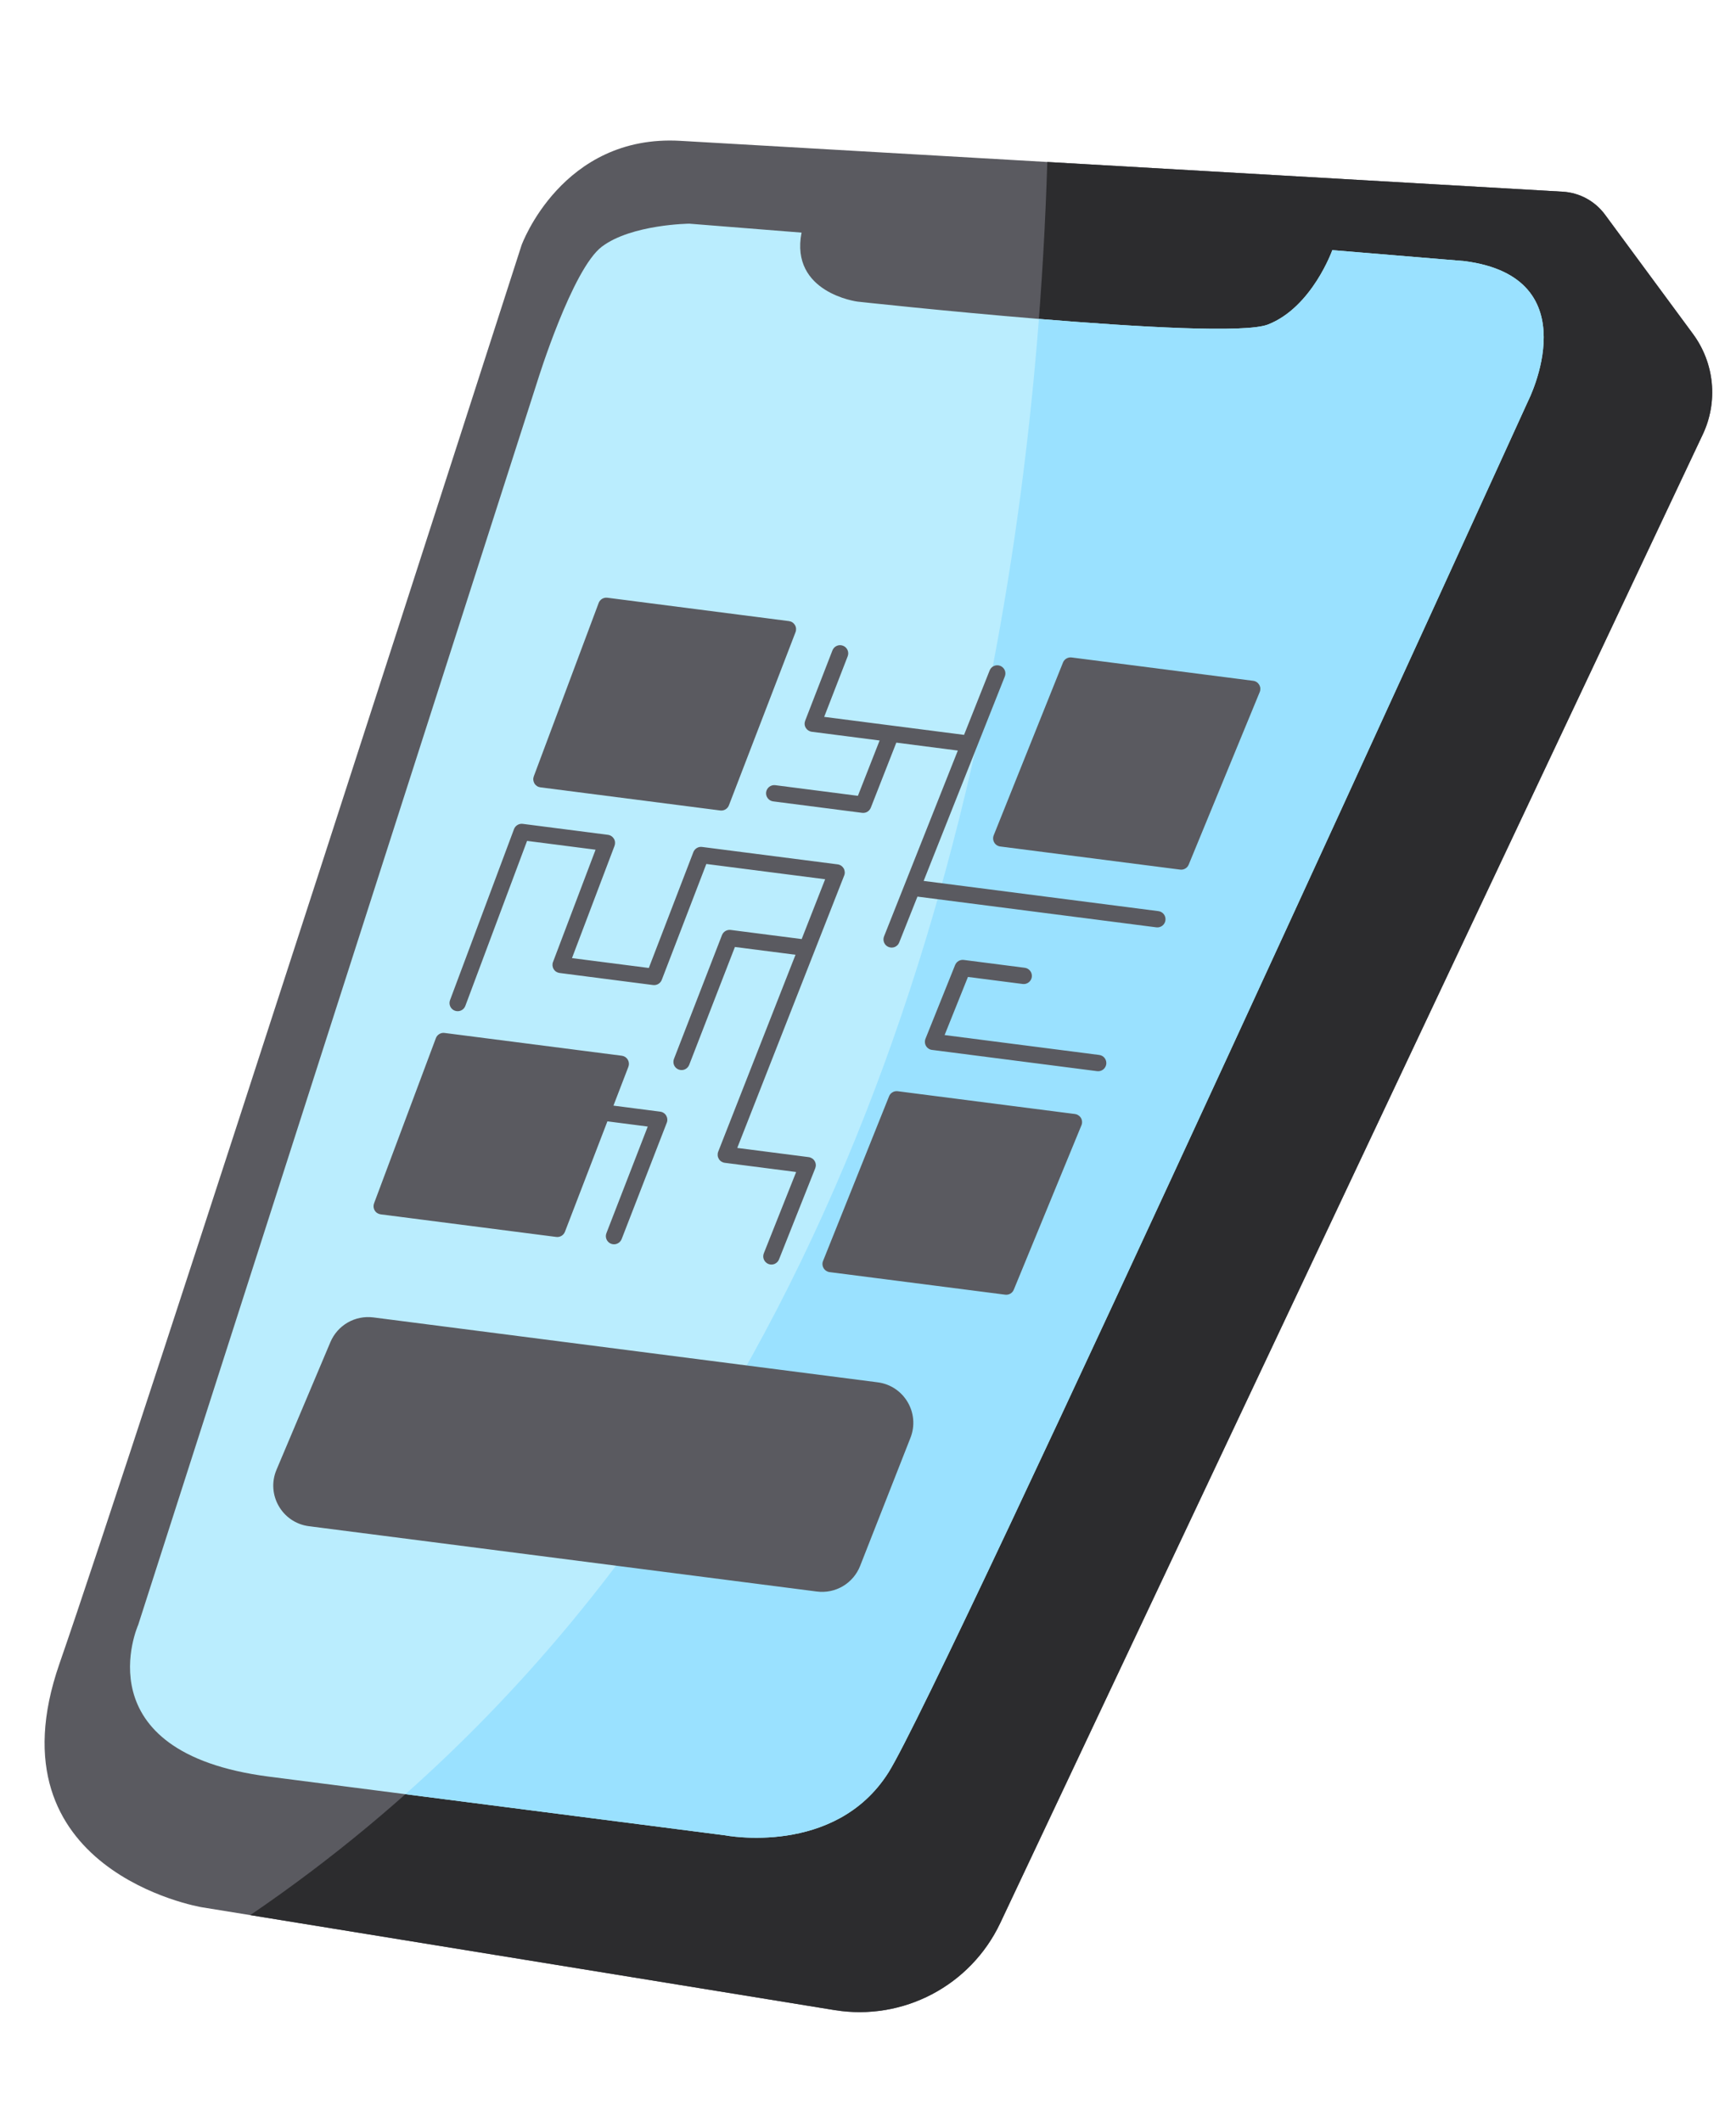 <svg width="54" height="66" viewBox="0 0 54 66" fill="none" xmlns="http://www.w3.org/2000/svg">
<path d="M6.268 59.328L7.784 59.574L25.961 62.529C28.092 62.875 30.193 61.77 31.115 59.818L52.967 13.513C53.203 13.014 53.299 12.46 53.246 11.911C53.193 11.361 52.991 10.836 52.664 10.391L49.926 6.678C49.615 6.255 49.132 5.993 48.609 5.963L32.577 5.039L21.163 4.381C17.478 4.169 16.224 7.626 16.224 7.626C16.224 7.626 4.21 44.963 1.849 51.754C-0.396 58.207 6.268 59.328 6.268 59.328Z" fill="#5A5A60"/>
<path d="M7.784 59.574L25.961 62.529C28.092 62.875 30.193 61.77 31.115 59.818L52.967 13.513C53.203 13.014 53.299 12.46 53.246 11.911C53.193 11.361 52.991 10.836 52.664 10.391L49.926 6.678C49.615 6.255 49.132 5.993 48.609 5.963L32.577 5.039C32.138 19.622 28.289 45.621 7.784 59.574Z" fill="#2C2C2E"/>
<path d="M8.371 55.267L22.548 57.091C22.548 57.091 25.971 57.763 27.634 55.141C29.296 52.521 47.535 12.469 47.535 12.469C47.535 12.469 49.486 8.628 45.553 8.122L41.443 7.781C41.443 7.781 40.812 9.558 39.442 10.095C38.739 10.37 35.404 10.175 32.316 9.921C29.38 9.679 26.671 9.382 26.671 9.382C26.671 9.382 24.568 9.111 24.933 7.236L21.443 6.958C21.443 6.958 19.651 6.976 18.725 7.67C17.799 8.365 16.726 11.829 16.726 11.829L4.299 50.545C4.299 50.545 2.518 54.514 8.371 55.267Z" fill="#BAEDFE"/>
<path d="M12.61 55.812L22.548 57.091C22.548 57.091 25.971 57.763 27.634 55.141C29.296 52.521 47.535 12.469 47.535 12.469C47.535 12.469 49.486 8.628 45.553 8.122L41.443 7.781C41.443 7.781 40.812 9.558 39.442 10.095C38.739 10.37 35.404 10.175 32.316 9.921C31.268 23.484 27.065 42.971 12.61 55.812Z" fill="#9AE1FF"/>
<path d="M22.437 24.962L16.842 24.242L18.86 18.849L24.508 19.576L22.437 24.962ZM36.741 26.802L31.146 26.082L33.301 20.707L38.95 21.434L36.741 26.802ZM31.3 40.025L25.838 39.322L27.891 34.2L33.405 34.909L31.3 40.025ZM17.335 38.229L11.873 37.526L13.796 32.387L19.309 33.096L17.335 38.229ZM11.612 40.981L27.3 43C28.121 43.105 28.624 43.955 28.321 44.726L26.755 48.712C26.651 48.976 26.463 49.197 26.219 49.342C25.975 49.486 25.69 49.545 25.409 49.508L9.61 47.476C8.776 47.369 8.274 46.495 8.601 45.72L10.278 41.748C10.387 41.492 10.575 41.279 10.816 41.14C11.057 41.002 11.337 40.946 11.612 40.981Z" fill="#5A5A60"/>
<path d="M22.674 25.05C22.654 25.104 22.616 25.148 22.567 25.178C22.518 25.207 22.461 25.219 22.405 25.212L16.81 24.492C16.772 24.487 16.735 24.474 16.703 24.453C16.671 24.432 16.644 24.404 16.624 24.371C16.605 24.338 16.593 24.301 16.589 24.263C16.585 24.225 16.591 24.186 16.604 24.15L18.622 18.757C18.642 18.703 18.679 18.658 18.729 18.628C18.778 18.599 18.835 18.587 18.892 18.594L24.541 19.321C24.579 19.326 24.616 19.339 24.648 19.36C24.68 19.381 24.707 19.41 24.727 19.443C24.747 19.476 24.759 19.513 24.762 19.551C24.765 19.59 24.76 19.628 24.746 19.664L22.674 25.05ZM19.027 19.124L17.193 24.028L22.271 24.681L24.155 19.784L19.027 19.124ZM30.927 26.208C30.887 26.14 30.881 26.058 30.91 25.985L33.065 20.61C33.086 20.557 33.124 20.513 33.172 20.485C33.221 20.456 33.278 20.445 33.334 20.452L38.982 21.178C39.021 21.183 39.058 21.197 39.091 21.219C39.123 21.24 39.15 21.269 39.17 21.303C39.189 21.337 39.201 21.374 39.204 21.413C39.206 21.452 39.2 21.491 39.185 21.527L36.976 26.896C36.955 26.948 36.917 26.991 36.869 27.019C36.82 27.047 36.764 27.059 36.708 27.051L31.114 26.332C31.075 26.327 31.038 26.313 31.006 26.292C30.973 26.27 30.946 26.242 30.927 26.208ZM36.58 26.522L38.588 21.641L33.464 20.981L31.504 25.869L36.58 26.522ZM27.655 34.103C27.676 34.05 27.714 34.006 27.763 33.978C27.811 33.949 27.868 33.938 27.924 33.945L33.437 34.654C33.476 34.659 33.513 34.673 33.545 34.695C33.578 34.716 33.605 34.745 33.625 34.779C33.644 34.812 33.656 34.85 33.658 34.889C33.661 34.928 33.655 34.967 33.64 35.003L31.535 40.119C31.514 40.171 31.476 40.214 31.428 40.242C31.379 40.27 31.323 40.281 31.267 40.274L25.805 39.572C25.767 39.567 25.73 39.553 25.698 39.532C25.665 39.51 25.638 39.482 25.619 39.448C25.599 39.415 25.587 39.377 25.584 39.338C25.581 39.3 25.587 39.261 25.602 39.225L27.655 34.103ZM31.139 39.745L33.043 35.116L28.054 34.475L26.196 39.109L31.139 39.745ZM11.635 37.434L13.558 32.295C13.578 32.241 13.615 32.196 13.665 32.166C13.714 32.136 13.771 32.124 13.828 32.132L19.342 32.841C19.38 32.846 19.416 32.859 19.449 32.88C19.481 32.902 19.508 32.93 19.528 32.963C19.547 32.996 19.559 33.033 19.563 33.072C19.566 33.11 19.56 33.148 19.547 33.184L19.082 34.393L20.536 34.581C20.575 34.585 20.611 34.599 20.643 34.62C20.676 34.641 20.703 34.67 20.723 34.703C20.742 34.736 20.754 34.773 20.757 34.812C20.761 34.85 20.755 34.889 20.741 34.925L19.337 38.545C19.312 38.608 19.264 38.658 19.202 38.685C19.14 38.713 19.07 38.714 19.008 38.69C18.945 38.666 18.894 38.617 18.867 38.555C18.84 38.494 18.838 38.424 18.863 38.361L20.149 35.044L18.894 34.882L17.573 38.317C17.552 38.37 17.515 38.415 17.466 38.444C17.417 38.473 17.36 38.485 17.303 38.478L11.841 37.775C11.803 37.77 11.767 37.757 11.735 37.736C11.702 37.715 11.675 37.687 11.656 37.654C11.636 37.622 11.624 37.585 11.62 37.547C11.617 37.508 11.622 37.47 11.635 37.434ZM17.17 37.948L18.956 33.304L13.963 32.662L12.224 37.312L17.17 37.948Z" fill="#5A5A60"/>
<path d="M23.831 24.645C23.84 24.578 23.875 24.517 23.928 24.476C23.982 24.435 24.049 24.416 24.116 24.425L26.686 24.756L27.361 23.035L25.25 22.763C25.212 22.758 25.175 22.744 25.143 22.723C25.111 22.702 25.084 22.674 25.064 22.641C25.044 22.608 25.032 22.57 25.029 22.532C25.026 22.493 25.032 22.455 25.046 22.419L25.895 20.229C25.92 20.167 25.968 20.117 26.03 20.09C26.091 20.064 26.16 20.062 26.223 20.087C26.285 20.111 26.336 20.159 26.363 20.22C26.39 20.281 26.393 20.35 26.369 20.413L25.637 22.3L29.988 22.86L30.784 20.856C30.809 20.793 30.857 20.743 30.919 20.716C30.981 20.689 31.051 20.688 31.114 20.713C31.177 20.738 31.227 20.787 31.254 20.849C31.28 20.911 31.281 20.981 31.256 21.043L28.731 27.403L36.033 28.343C36.1 28.351 36.16 28.386 36.202 28.439C36.243 28.493 36.261 28.561 36.252 28.627C36.244 28.694 36.209 28.755 36.156 28.796C36.102 28.837 36.035 28.856 35.968 28.847L28.538 27.891L27.971 29.317C27.947 29.38 27.898 29.43 27.836 29.457C27.774 29.483 27.704 29.484 27.641 29.459C27.578 29.434 27.528 29.386 27.502 29.324C27.475 29.262 27.474 29.192 27.499 29.129L29.794 23.348L27.881 23.101L27.087 25.126C27.066 25.178 27.028 25.223 26.98 25.252C26.931 25.281 26.874 25.292 26.817 25.285L24.051 24.929C24.018 24.925 23.986 24.914 23.957 24.898C23.928 24.881 23.903 24.859 23.882 24.832C23.862 24.806 23.847 24.776 23.838 24.744C23.829 24.711 23.827 24.678 23.831 24.645Z" fill="#5A5A60"/>
<path d="M20.964 32.941L22.458 29.088C22.479 29.035 22.517 28.991 22.565 28.962C22.614 28.933 22.672 28.921 22.728 28.928L24.937 29.212L25.667 27.351L21.971 26.876L20.585 30.481C20.565 30.534 20.527 30.578 20.478 30.608C20.429 30.637 20.372 30.649 20.315 30.642L17.407 30.267C17.369 30.262 17.333 30.249 17.3 30.228C17.268 30.207 17.241 30.179 17.222 30.146C17.202 30.113 17.19 30.076 17.186 30.038C17.183 29.999 17.188 29.961 17.202 29.925L18.526 26.432L16.395 26.158L14.473 31.295C14.449 31.357 14.401 31.407 14.34 31.434C14.279 31.461 14.21 31.463 14.148 31.44C14.085 31.417 14.034 31.37 14.006 31.309C13.978 31.249 13.975 31.18 13.997 31.117L15.989 25.791C16.009 25.738 16.047 25.692 16.096 25.663C16.145 25.633 16.203 25.621 16.26 25.628L18.91 25.969C18.948 25.974 18.985 25.987 19.017 26.009C19.049 26.029 19.076 26.058 19.096 26.09C19.116 26.123 19.128 26.16 19.131 26.199C19.134 26.237 19.129 26.276 19.116 26.311L17.792 29.804L20.182 30.111L21.568 26.507C21.589 26.453 21.627 26.409 21.675 26.38C21.724 26.35 21.782 26.338 21.838 26.346L26.055 26.888C26.094 26.893 26.131 26.907 26.163 26.928C26.195 26.949 26.222 26.978 26.242 27.011C26.262 27.044 26.273 27.082 26.276 27.12C26.28 27.159 26.274 27.198 26.26 27.233L22.933 35.709L25.155 35.995C25.193 36 25.23 36.014 25.262 36.035C25.295 36.056 25.322 36.085 25.341 36.118C25.361 36.151 25.373 36.189 25.376 36.228C25.379 36.266 25.373 36.305 25.359 36.341L24.233 39.174C24.221 39.205 24.203 39.234 24.18 39.258C24.156 39.282 24.128 39.302 24.098 39.316C24.067 39.329 24.034 39.336 24 39.337C23.966 39.337 23.933 39.331 23.902 39.319C23.87 39.306 23.842 39.288 23.818 39.264C23.794 39.241 23.775 39.213 23.762 39.182C23.748 39.151 23.741 39.118 23.741 39.084C23.741 39.05 23.748 39.017 23.76 38.986L24.765 36.458L22.545 36.172C22.506 36.167 22.47 36.153 22.437 36.132C22.405 36.111 22.378 36.083 22.358 36.049C22.339 36.016 22.327 35.979 22.324 35.94C22.321 35.901 22.326 35.863 22.34 35.827L24.745 29.7L22.86 29.458L21.438 33.125C21.413 33.188 21.365 33.239 21.303 33.266C21.242 33.293 21.172 33.294 21.109 33.27C21.078 33.258 21.049 33.24 21.025 33.217C21.001 33.194 20.982 33.166 20.968 33.136C20.955 33.105 20.947 33.072 20.947 33.039C20.946 33.006 20.952 32.972 20.964 32.941ZM28.805 32.537C28.785 32.503 28.773 32.466 28.771 32.427C28.768 32.388 28.774 32.349 28.788 32.313L29.71 30.018C29.731 29.966 29.769 29.922 29.817 29.894C29.866 29.865 29.923 29.854 29.979 29.861L31.876 30.105C31.943 30.113 32.004 30.148 32.045 30.202C32.086 30.255 32.104 30.323 32.096 30.39C32.087 30.456 32.052 30.517 31.999 30.558C31.945 30.6 31.878 30.618 31.811 30.609L30.109 30.39L29.383 32.198L34.192 32.817C34.259 32.825 34.32 32.86 34.361 32.913C34.402 32.967 34.42 33.034 34.412 33.101C34.403 33.168 34.368 33.229 34.315 33.27C34.262 33.311 34.194 33.33 34.127 33.321L28.992 32.66C28.953 32.656 28.916 32.642 28.884 32.62C28.852 32.599 28.824 32.57 28.805 32.537Z" fill="#5A5A60"/>
</svg>
